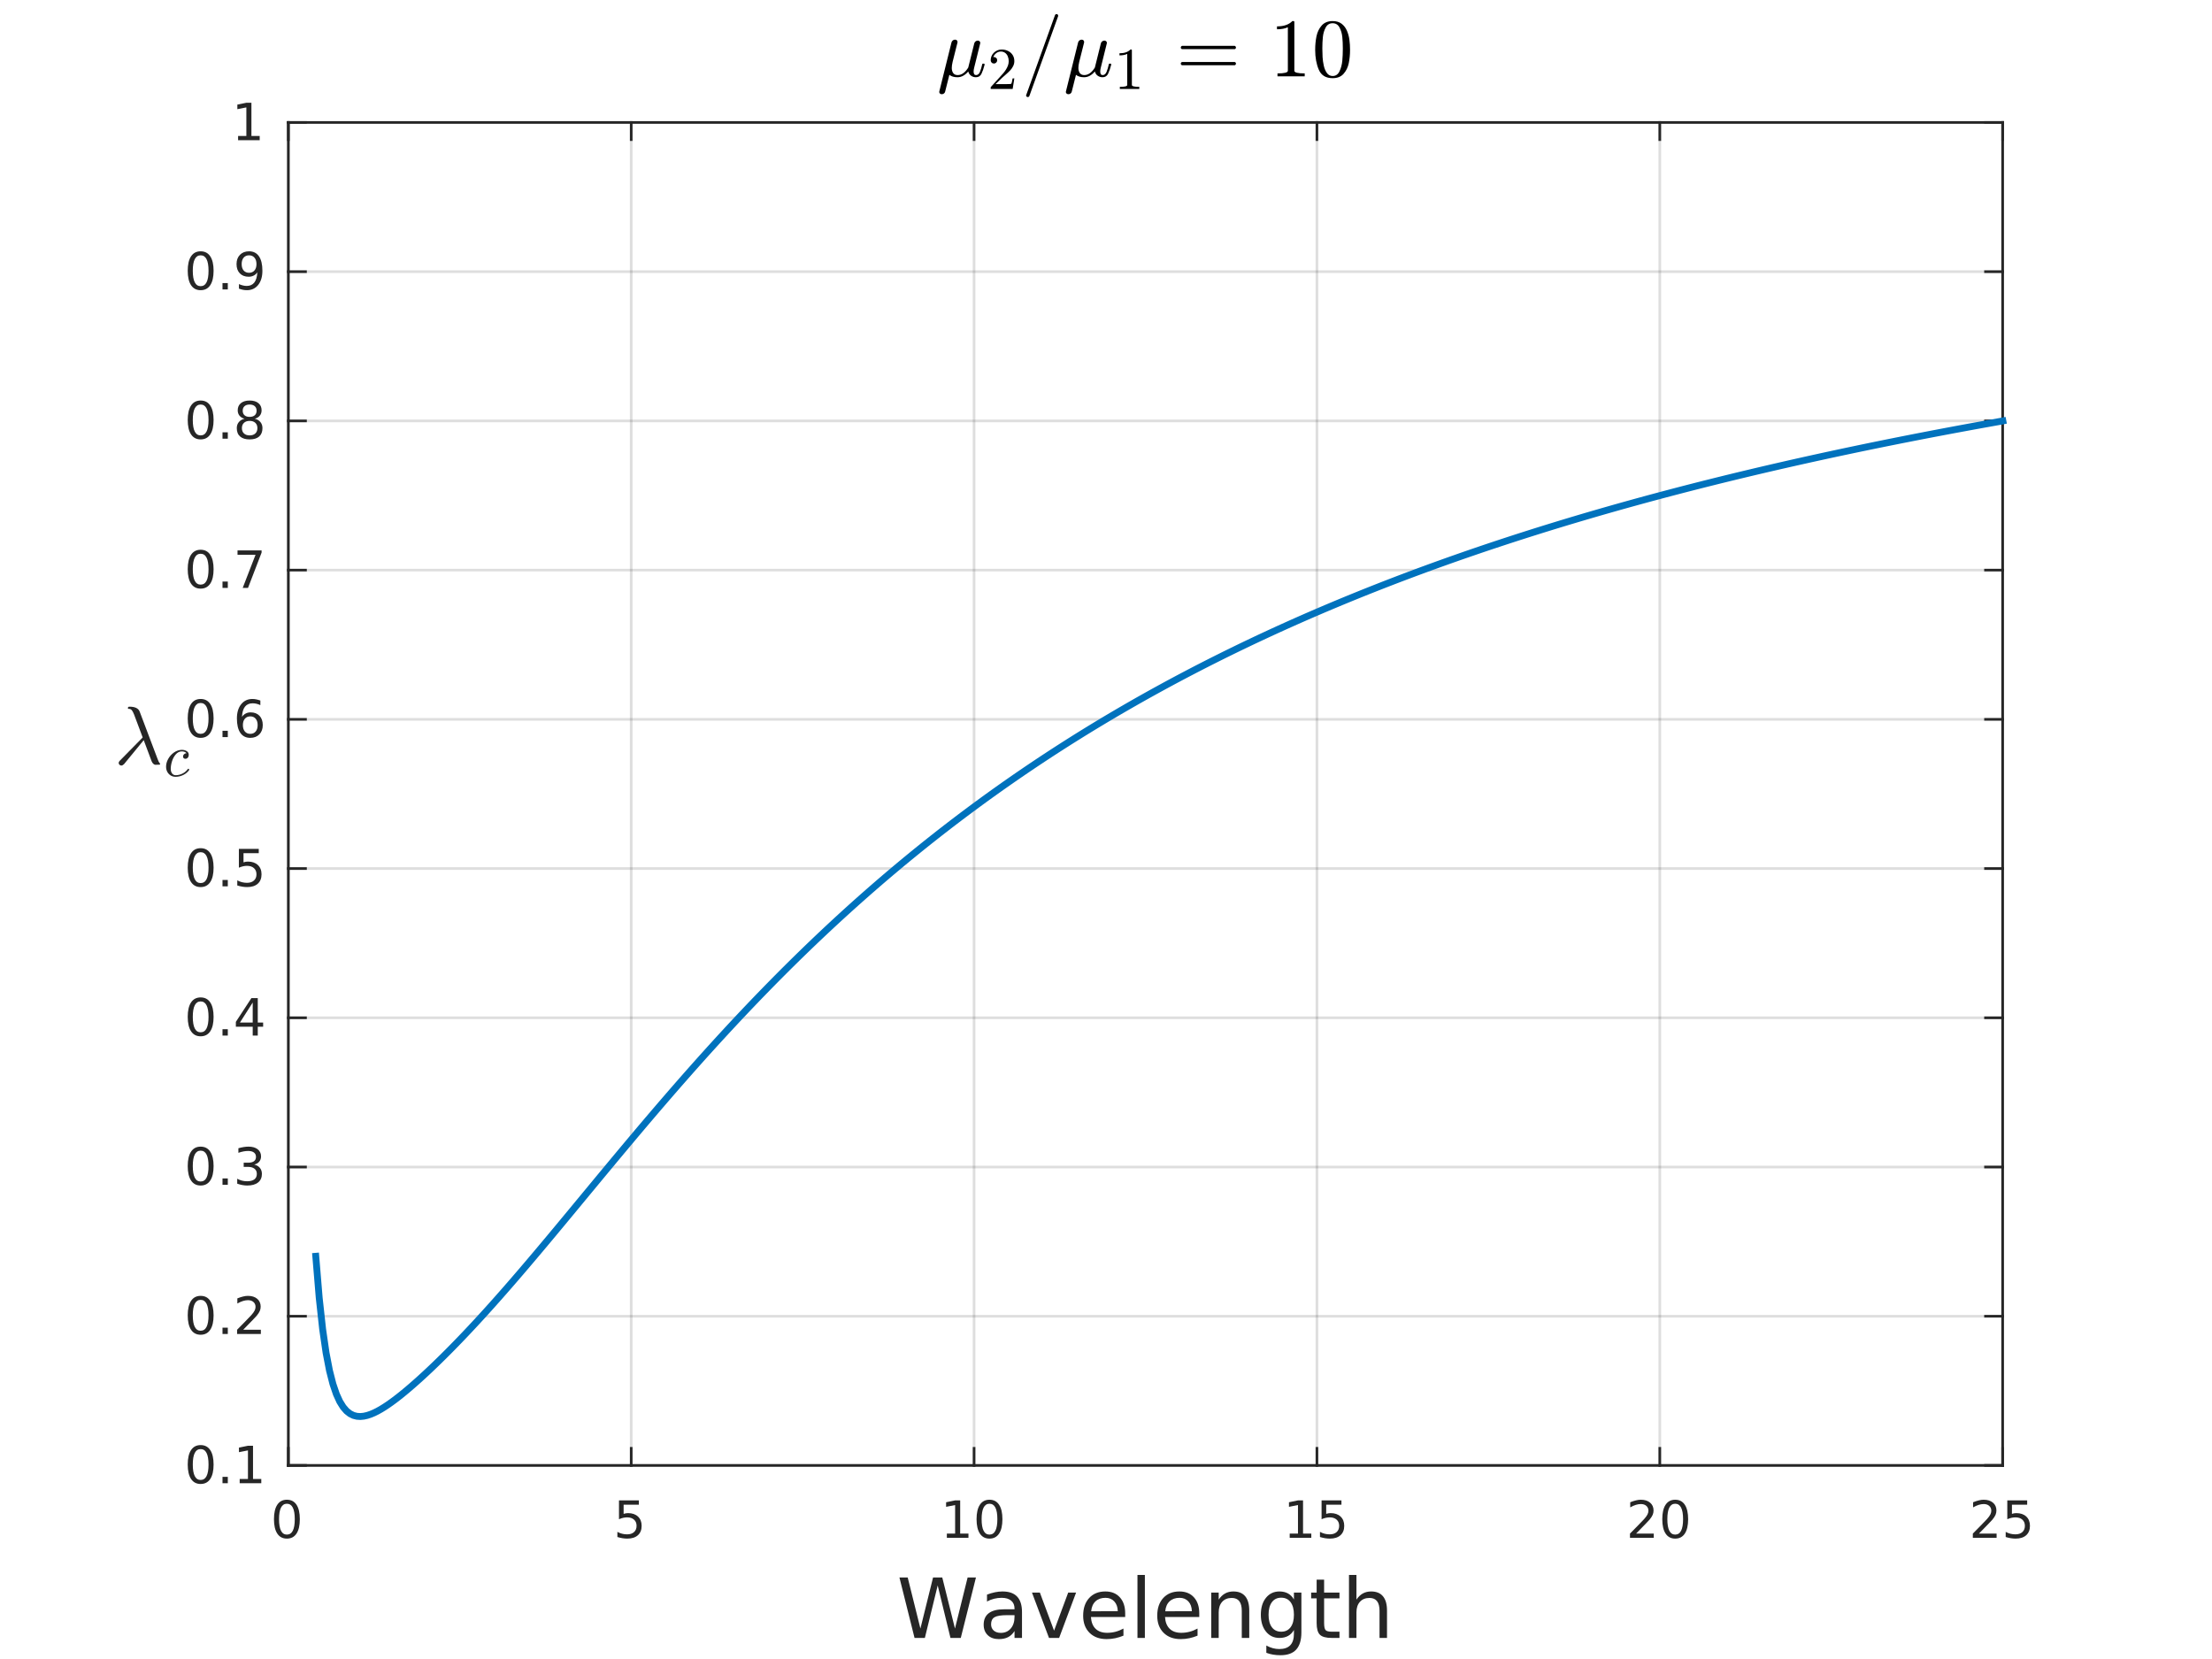 <?xml version="1.0"?>
<!DOCTYPE svg PUBLIC '-//W3C//DTD SVG 1.0//EN'
          'http://www.w3.org/TR/2001/REC-SVG-20010904/DTD/svg10.dtd'>
<svg xmlns:xlink="http://www.w3.org/1999/xlink" style="fill-opacity:1; color-rendering:auto; color-interpolation:auto; stroke:black; text-rendering:auto; stroke-linecap:square; stroke-miterlimit:10; stroke-opacity:1; shape-rendering:auto; fill:black; stroke-dasharray:none; font-weight:normal; stroke-width:1; font-family:'Dialog'; font-style:normal; stroke-linejoin:miter; font-size:12px; stroke-dashoffset:0; image-rendering:auto;" width="560" height="420" xmlns="http://www.w3.org/2000/svg"
><rect width="100%" height="100%" fill="#808080" stroke="none"/><!--Generated by the Batik Graphics2D SVG Generator--><defs id="genericDefs"
  /><g
  ><defs id="defs1"
    ><clipPath clipPathUnits="userSpaceOnUse" id="clipPath1"
      ><path d="M0 0 L560 0 L560 420 L0 420 L0 0 Z"
      /></clipPath
    ></defs
    ><g style="fill:white; stroke:white;"
    ><rect x="0" y="0" width="560" style="clip-path:url(#clipPath1); stroke:none;" height="420"
    /></g
    ><g style="fill:white; text-rendering:optimizeSpeed; color-rendering:optimizeSpeed; image-rendering:optimizeSpeed; shape-rendering:crispEdges; color-interpolation:sRGB; stroke:white;"
    ><rect x="0" width="560" height="420" y="0" style="stroke:none;"
      /><path style="stroke:none;" d="M73 371 L507 371 L507 31 L73 31 Z"
    /></g
    ><g style="stroke-linecap:butt; fill-opacity:0.149; fill:rgb(38,38,38); text-rendering:geometricPrecision; color-rendering:optimizeQuality; image-rendering:optimizeQuality; stroke-linejoin:round; color-interpolation:linearRGB; stroke:rgb(38,38,38); stroke-width:0.667; stroke-opacity:0.149;"
    ><line y2="31" style="fill:none;" x1="73" x2="73" y1="371"
      /><line y2="31" style="fill:none;" x1="159.8" x2="159.8" y1="371"
      /><line y2="31" style="fill:none;" x1="246.6" x2="246.6" y1="371"
      /><line y2="31" style="fill:none;" x1="333.4" x2="333.4" y1="371"
      /><line y2="31" style="fill:none;" x1="420.2" x2="420.2" y1="371"
      /><line y2="31" style="fill:none;" x1="507" x2="507" y1="371"
      /><line y2="371" style="fill:none;" x1="507" x2="73" y1="371"
      /><line y2="333.222" style="fill:none;" x1="507" x2="73" y1="333.222"
      /><line y2="295.444" style="fill:none;" x1="507" x2="73" y1="295.444"
      /><line y2="257.667" style="fill:none;" x1="507" x2="73" y1="257.667"
      /><line y2="219.889" style="fill:none;" x1="507" x2="73" y1="219.889"
      /><line y2="182.111" style="fill:none;" x1="507" x2="73" y1="182.111"
      /><line y2="144.333" style="fill:none;" x1="507" x2="73" y1="144.333"
      /><line y2="106.555" style="fill:none;" x1="507" x2="73" y1="106.555"
      /><line y2="68.778" style="fill:none;" x1="507" x2="73" y1="68.778"
      /><line y2="31" style="fill:none;" x1="507" x2="73" y1="31"
      /><line x1="73" x2="507" y1="371" style="stroke-linecap:square; fill-opacity:1; fill:none; stroke-opacity:1;" y2="371"
      /><line x1="73" x2="507" y1="31" style="stroke-linecap:square; fill-opacity:1; fill:none; stroke-opacity:1;" y2="31"
      /><line x1="73" x2="73" y1="371" style="stroke-linecap:square; fill-opacity:1; fill:none; stroke-opacity:1;" y2="366.66"
      /><line x1="159.8" x2="159.8" y1="371" style="stroke-linecap:square; fill-opacity:1; fill:none; stroke-opacity:1;" y2="366.66"
      /><line x1="246.6" x2="246.6" y1="371" style="stroke-linecap:square; fill-opacity:1; fill:none; stroke-opacity:1;" y2="366.66"
      /><line x1="333.4" x2="333.4" y1="371" style="stroke-linecap:square; fill-opacity:1; fill:none; stroke-opacity:1;" y2="366.66"
      /><line x1="420.2" x2="420.2" y1="371" style="stroke-linecap:square; fill-opacity:1; fill:none; stroke-opacity:1;" y2="366.66"
      /><line x1="507" x2="507" y1="371" style="stroke-linecap:square; fill-opacity:1; fill:none; stroke-opacity:1;" y2="366.66"
      /><line x1="73" x2="73" y1="31" style="stroke-linecap:square; fill-opacity:1; fill:none; stroke-opacity:1;" y2="35.34"
      /><line x1="159.8" x2="159.8" y1="31" style="stroke-linecap:square; fill-opacity:1; fill:none; stroke-opacity:1;" y2="35.34"
      /><line x1="246.6" x2="246.6" y1="31" style="stroke-linecap:square; fill-opacity:1; fill:none; stroke-opacity:1;" y2="35.34"
      /><line x1="333.4" x2="333.4" y1="31" style="stroke-linecap:square; fill-opacity:1; fill:none; stroke-opacity:1;" y2="35.34"
      /><line x1="420.2" x2="420.2" y1="31" style="stroke-linecap:square; fill-opacity:1; fill:none; stroke-opacity:1;" y2="35.34"
      /><line x1="507" x2="507" y1="31" style="stroke-linecap:square; fill-opacity:1; fill:none; stroke-opacity:1;" y2="35.34"
    /></g
    ><g transform="translate(73,376.333)" style="font-size:13px; fill:rgb(38,38,38); text-rendering:geometricPrecision; color-rendering:optimizeQuality; image-rendering:optimizeQuality; font-family:'SansSerif'; color-interpolation:linearRGB; stroke:rgb(38,38,38);"
    ><path style="stroke:none;" d="M-0.375 4.359 Q-1.359 4.359 -1.859 5.336 Q-2.359 6.312 -2.359 8.266 Q-2.359 10.219 -1.859 11.195 Q-1.359 12.172 -0.375 12.172 Q0.625 12.172 1.125 11.195 Q1.625 10.219 1.625 8.266 Q1.625 6.312 1.125 5.336 Q0.625 4.359 -0.375 4.359 ZM-0.375 3.344 Q1.219 3.344 2.062 4.609 Q2.906 5.875 2.906 8.266 Q2.906 10.656 2.062 11.922 Q1.219 13.188 -0.375 13.188 Q-1.953 13.188 -2.797 11.922 Q-3.641 10.656 -3.641 8.266 Q-3.641 5.875 -2.797 4.609 Q-1.953 3.344 -0.375 3.344 Z"
    /></g
    ><g transform="translate(159.8,376.333)" style="font-size:13px; fill:rgb(38,38,38); text-rendering:geometricPrecision; color-rendering:optimizeQuality; image-rendering:optimizeQuality; font-family:'SansSerif'; color-interpolation:linearRGB; stroke:rgb(38,38,38);"
    ><path style="stroke:none;" d="M-3.094 3.516 L1.938 3.516 L1.938 4.609 L-1.922 4.609 L-1.922 6.922 Q-1.641 6.828 -1.359 6.781 Q-1.078 6.734 -0.812 6.734 Q0.781 6.734 1.711 7.602 Q2.641 8.469 2.641 9.953 Q2.641 11.484 1.688 12.336 Q0.734 13.188 -1 13.188 Q-1.594 13.188 -2.219 13.086 Q-2.844 12.984 -3.5 12.781 L-3.5 11.484 Q-2.922 11.797 -2.312 11.953 Q-1.703 12.109 -1.031 12.109 Q0.078 12.109 0.719 11.531 Q1.359 10.953 1.359 9.953 Q1.359 8.969 0.719 8.391 Q0.078 7.812 -1.031 7.812 Q-1.547 7.812 -2.055 7.93 Q-2.562 8.047 -3.094 8.281 L-3.094 3.516 Z"
    /></g
    ><g transform="translate(246.6,376.333)" style="font-size:13px; fill:rgb(38,38,38); text-rendering:geometricPrecision; color-rendering:optimizeQuality; image-rendering:optimizeQuality; font-family:'SansSerif'; color-interpolation:linearRGB; stroke:rgb(38,38,38);"
    ><path style="stroke:none;" d="M-6.891 11.922 L-4.797 11.922 L-4.797 4.688 L-7.078 5.141 L-7.078 3.984 L-4.812 3.516 L-3.516 3.516 L-3.516 11.922 L-1.422 11.922 L-1.422 13 L-6.891 13 L-6.891 11.922 ZM3.896 4.359 Q2.912 4.359 2.412 5.336 Q1.912 6.312 1.912 8.266 Q1.912 10.219 2.412 11.195 Q2.912 12.172 3.896 12.172 Q4.896 12.172 5.396 11.195 Q5.896 10.219 5.896 8.266 Q5.896 6.312 5.396 5.336 Q4.896 4.359 3.896 4.359 ZM3.896 3.344 Q5.49 3.344 6.333 4.609 Q7.177 5.875 7.177 8.266 Q7.177 10.656 6.333 11.922 Q5.49 13.188 3.896 13.188 Q2.318 13.188 1.474 11.922 Q0.63 10.656 0.63 8.266 Q0.63 5.875 1.474 4.609 Q2.318 3.344 3.896 3.344 Z"
    /></g
    ><g transform="translate(333.4,376.333)" style="font-size:13px; fill:rgb(38,38,38); text-rendering:geometricPrecision; color-rendering:optimizeQuality; image-rendering:optimizeQuality; font-family:'SansSerif'; color-interpolation:linearRGB; stroke:rgb(38,38,38);"
    ><path style="stroke:none;" d="M-6.891 11.922 L-4.797 11.922 L-4.797 4.688 L-7.078 5.141 L-7.078 3.984 L-4.812 3.516 L-3.516 3.516 L-3.516 11.922 L-1.422 11.922 L-1.422 13 L-6.891 13 L-6.891 11.922 ZM1.177 3.516 L6.208 3.516 L6.208 4.609 L2.349 4.609 L2.349 6.922 Q2.63 6.828 2.912 6.781 Q3.193 6.734 3.458 6.734 Q5.052 6.734 5.982 7.602 Q6.912 8.469 6.912 9.953 Q6.912 11.484 5.958 12.336 Q5.005 13.188 3.271 13.188 Q2.677 13.188 2.052 13.086 Q1.427 12.984 0.771 12.781 L0.771 11.484 Q1.349 11.797 1.958 11.953 Q2.568 12.109 3.24 12.109 Q4.349 12.109 4.99 11.531 Q5.63 10.953 5.63 9.953 Q5.63 8.969 4.99 8.391 Q4.349 7.812 3.24 7.812 Q2.724 7.812 2.216 7.93 Q1.708 8.047 1.177 8.281 L1.177 3.516 Z"
    /></g
    ><g transform="translate(420.2,376.333)" style="font-size:13px; fill:rgb(38,38,38); text-rendering:geometricPrecision; color-rendering:optimizeQuality; image-rendering:optimizeQuality; font-family:'SansSerif'; color-interpolation:linearRGB; stroke:rgb(38,38,38);"
    ><path style="stroke:none;" d="M-6 11.922 L-1.531 11.922 L-1.531 13 L-7.547 13 L-7.547 11.922 Q-6.812 11.172 -5.555 9.898 Q-4.297 8.625 -3.969 8.25 Q-3.359 7.562 -3.117 7.078 Q-2.875 6.594 -2.875 6.141 Q-2.875 5.375 -3.398 4.906 Q-3.922 4.438 -4.781 4.438 Q-5.391 4.438 -6.055 4.641 Q-6.719 4.844 -7.484 5.281 L-7.484 3.984 Q-6.703 3.672 -6.031 3.508 Q-5.359 3.344 -4.812 3.344 Q-3.328 3.344 -2.453 4.086 Q-1.578 4.828 -1.578 6.062 Q-1.578 6.641 -1.797 7.164 Q-2.016 7.688 -2.594 8.391 Q-2.75 8.578 -3.602 9.461 Q-4.453 10.344 -6 11.922 ZM3.896 4.359 Q2.912 4.359 2.412 5.336 Q1.912 6.312 1.912 8.266 Q1.912 10.219 2.412 11.195 Q2.912 12.172 3.896 12.172 Q4.896 12.172 5.396 11.195 Q5.896 10.219 5.896 8.266 Q5.896 6.312 5.396 5.336 Q4.896 4.359 3.896 4.359 ZM3.896 3.344 Q5.49 3.344 6.333 4.609 Q7.177 5.875 7.177 8.266 Q7.177 10.656 6.333 11.922 Q5.49 13.188 3.896 13.188 Q2.318 13.188 1.474 11.922 Q0.63 10.656 0.63 8.266 Q0.63 5.875 1.474 4.609 Q2.318 3.344 3.896 3.344 Z"
    /></g
    ><g transform="translate(507,376.333)" style="font-size:13px; fill:rgb(38,38,38); text-rendering:geometricPrecision; color-rendering:optimizeQuality; image-rendering:optimizeQuality; font-family:'SansSerif'; color-interpolation:linearRGB; stroke:rgb(38,38,38);"
    ><path style="stroke:none;" d="M-6 11.922 L-1.531 11.922 L-1.531 13 L-7.547 13 L-7.547 11.922 Q-6.812 11.172 -5.555 9.898 Q-4.297 8.625 -3.969 8.25 Q-3.359 7.562 -3.117 7.078 Q-2.875 6.594 -2.875 6.141 Q-2.875 5.375 -3.398 4.906 Q-3.922 4.438 -4.781 4.438 Q-5.391 4.438 -6.055 4.641 Q-6.719 4.844 -7.484 5.281 L-7.484 3.984 Q-6.703 3.672 -6.031 3.508 Q-5.359 3.344 -4.812 3.344 Q-3.328 3.344 -2.453 4.086 Q-1.578 4.828 -1.578 6.062 Q-1.578 6.641 -1.797 7.164 Q-2.016 7.688 -2.594 8.391 Q-2.75 8.578 -3.602 9.461 Q-4.453 10.344 -6 11.922 ZM1.177 3.516 L6.208 3.516 L6.208 4.609 L2.349 4.609 L2.349 6.922 Q2.63 6.828 2.912 6.781 Q3.193 6.734 3.458 6.734 Q5.052 6.734 5.982 7.602 Q6.912 8.469 6.912 9.953 Q6.912 11.484 5.958 12.336 Q5.005 13.188 3.271 13.188 Q2.677 13.188 2.052 13.086 Q1.427 12.984 0.771 12.781 L0.771 11.484 Q1.349 11.797 1.958 11.953 Q2.568 12.109 3.24 12.109 Q4.349 12.109 4.99 11.531 Q5.63 10.953 5.63 9.953 Q5.63 8.969 4.99 8.391 Q4.349 7.812 3.24 7.812 Q2.724 7.812 2.216 7.93 Q1.708 8.047 1.177 8.281 L1.177 3.516 Z"
    /></g
    ><g transform="translate(290,394.667)" style="font-size:21px; fill:rgb(38,38,38); text-rendering:geometricPrecision; color-rendering:optimizeQuality; image-rendering:optimizeQuality; font-family:'SansSerif'; color-interpolation:linearRGB; stroke:rgb(38,38,38);"
    ><path style="stroke:none;" d="M-62.297 4.688 L-60.203 4.688 L-56.984 17.625 L-53.781 4.688 L-51.453 4.688 L-48.234 17.625 L-45.031 4.688 L-42.922 4.688 L-46.766 20 L-49.375 20 L-52.609 6.703 L-55.859 20 L-58.469 20 L-62.297 4.688 ZM-35.033 14.234 Q-37.33 14.234 -38.212 14.75 Q-39.095 15.266 -39.095 16.531 Q-39.095 17.531 -38.431 18.125 Q-37.767 18.719 -36.627 18.719 Q-35.064 18.719 -34.111 17.609 Q-33.158 16.5 -33.158 14.641 L-33.158 14.234 L-35.033 14.234 ZM-31.267 13.453 L-31.267 20 L-33.158 20 L-33.158 18.25 Q-33.814 19.297 -34.775 19.797 Q-35.736 20.297 -37.127 20.297 Q-38.892 20.297 -39.931 19.305 Q-40.97 18.312 -40.97 16.656 Q-40.97 14.719 -39.673 13.734 Q-38.377 12.75 -35.814 12.75 L-33.158 12.75 L-33.158 12.562 Q-33.158 11.266 -34.017 10.555 Q-34.877 9.844 -36.423 9.844 Q-37.408 9.844 -38.337 10.078 Q-39.267 10.312 -40.127 10.781 L-40.127 9.031 Q-39.095 8.641 -38.119 8.438 Q-37.142 8.234 -36.22 8.234 Q-33.736 8.234 -32.502 9.531 Q-31.267 10.828 -31.267 13.453 ZM-28.742 8.516 L-26.742 8.516 L-23.148 18.156 L-19.57 8.516 L-17.57 8.516 L-21.867 20 L-24.43 20 L-28.742 8.516 ZM-5.143 13.781 L-5.143 14.703 L-13.815 14.703 Q-13.69 16.656 -12.635 17.68 Q-11.58 18.703 -9.705 18.703 Q-8.627 18.703 -7.604 18.438 Q-6.58 18.172 -5.58 17.625 L-5.58 19.422 Q-6.596 19.844 -7.658 20.07 Q-8.721 20.297 -9.83 20.297 Q-12.565 20.297 -14.174 18.695 Q-15.783 17.094 -15.783 14.375 Q-15.783 11.547 -14.26 9.891 Q-12.736 8.234 -10.158 8.234 Q-7.83 8.234 -6.486 9.727 Q-5.143 11.219 -5.143 13.781 ZM-7.018 13.234 Q-7.049 11.688 -7.893 10.766 Q-8.736 9.844 -10.127 9.844 Q-11.705 9.844 -12.658 10.734 Q-13.611 11.625 -13.752 13.25 L-7.018 13.234 ZM-2.035 4.047 L-0.16 4.047 L-0.16 20 L-2.035 20 L-2.035 4.047 ZM13.612 13.781 L13.612 14.703 L4.94 14.703 Q5.065 16.656 6.12 17.68 Q7.174 18.703 9.049 18.703 Q10.127 18.703 11.151 18.438 Q12.174 18.172 13.174 17.625 L13.174 19.422 Q12.159 19.844 11.096 20.07 Q10.034 20.297 8.924 20.297 Q6.19 20.297 4.581 18.695 Q2.971 17.094 2.971 14.375 Q2.971 11.547 4.495 9.891 Q6.018 8.234 8.596 8.234 Q10.924 8.234 12.268 9.727 Q13.612 11.219 13.612 13.781 ZM11.737 13.234 Q11.706 11.688 10.862 10.766 Q10.018 9.844 8.627 9.844 Q7.049 9.844 6.096 10.734 Q5.143 11.625 5.002 13.25 L11.737 13.234 ZM26.266 13.062 L26.266 20 L24.375 20 L24.375 13.125 Q24.375 11.5 23.743 10.688 Q23.11 9.875 21.829 9.875 Q20.297 9.875 19.415 10.852 Q18.532 11.828 18.532 13.516 L18.532 20 L16.641 20 L16.641 8.516 L18.532 8.516 L18.532 10.297 Q19.219 9.266 20.133 8.75 Q21.047 8.234 22.25 8.234 Q24.235 8.234 25.25 9.461 Q26.266 10.688 26.266 13.062 ZM37.576 14.125 Q37.576 12.078 36.732 10.945 Q35.888 9.812 34.357 9.812 Q32.841 9.812 31.998 10.945 Q31.154 12.078 31.154 14.125 Q31.154 16.172 31.998 17.297 Q32.841 18.422 34.357 18.422 Q35.888 18.422 36.732 17.297 Q37.576 16.172 37.576 14.125 ZM39.466 18.578 Q39.466 21.5 38.162 22.938 Q36.857 24.375 34.169 24.375 Q33.185 24.375 32.302 24.227 Q31.419 24.078 30.591 23.766 L30.591 21.922 Q31.419 22.375 32.232 22.594 Q33.044 22.812 33.873 22.812 Q35.732 22.812 36.654 21.844 Q37.576 20.875 37.576 18.906 L37.576 17.984 Q36.998 19 36.084 19.5 Q35.169 20 33.904 20 Q31.794 20 30.498 18.391 Q29.201 16.781 29.201 14.125 Q29.201 11.453 30.498 9.844 Q31.794 8.234 33.904 8.234 Q35.169 8.234 36.084 8.742 Q36.998 9.25 37.576 10.266 L37.576 8.516 L39.466 8.516 L39.466 18.578 ZM45.218 5.25 L45.218 8.516 L49.109 8.516 L49.109 9.984 L45.218 9.984 L45.218 16.219 Q45.218 17.625 45.601 18.023 Q45.984 18.422 47.171 18.422 L49.109 18.422 L49.109 20 L47.171 20 Q44.984 20 44.156 19.188 Q43.328 18.375 43.328 16.219 L43.328 9.984 L41.937 9.984 L41.937 8.516 L43.328 8.516 L43.328 5.25 L45.218 5.25 ZM61.14 13.062 L61.14 20 L59.249 20 L59.249 13.125 Q59.249 11.5 58.616 10.688 Q57.983 9.875 56.702 9.875 Q55.171 9.875 54.288 10.852 Q53.405 11.828 53.405 13.516 L53.405 20 L51.515 20 L51.515 4.047 L53.405 4.047 L53.405 10.297 Q54.093 9.266 55.007 8.75 Q55.921 8.234 57.124 8.234 Q59.108 8.234 60.124 9.461 Q61.14 10.688 61.14 13.062 Z"
    /></g
    ><g style="fill:rgb(38,38,38); text-rendering:geometricPrecision; color-rendering:optimizeQuality; image-rendering:optimizeQuality; stroke-linejoin:round; color-interpolation:linearRGB; stroke:rgb(38,38,38); stroke-width:0.667;"
    ><line y2="31" style="fill:none;" x1="73" x2="73" y1="371"
      /><line y2="31" style="fill:none;" x1="507" x2="507" y1="371"
      /><line y2="371" style="fill:none;" x1="73" x2="77.34" y1="371"
      /><line y2="333.222" style="fill:none;" x1="73" x2="77.34" y1="333.222"
      /><line y2="295.444" style="fill:none;" x1="73" x2="77.34" y1="295.444"
      /><line y2="257.667" style="fill:none;" x1="73" x2="77.34" y1="257.667"
      /><line y2="219.889" style="fill:none;" x1="73" x2="77.34" y1="219.889"
      /><line y2="182.111" style="fill:none;" x1="73" x2="77.34" y1="182.111"
      /><line y2="144.333" style="fill:none;" x1="73" x2="77.34" y1="144.333"
      /><line y2="106.555" style="fill:none;" x1="73" x2="77.34" y1="106.555"
      /><line y2="68.778" style="fill:none;" x1="73" x2="77.34" y1="68.778"
      /><line y2="31" style="fill:none;" x1="73" x2="77.34" y1="31"
      /><line y2="371" style="fill:none;" x1="507" x2="502.66" y1="371"
      /><line y2="333.222" style="fill:none;" x1="507" x2="502.66" y1="333.222"
      /><line y2="295.444" style="fill:none;" x1="507" x2="502.66" y1="295.444"
      /><line y2="257.667" style="fill:none;" x1="507" x2="502.66" y1="257.667"
      /><line y2="219.889" style="fill:none;" x1="507" x2="502.66" y1="219.889"
      /><line y2="182.111" style="fill:none;" x1="507" x2="502.66" y1="182.111"
      /><line y2="144.333" style="fill:none;" x1="507" x2="502.66" y1="144.333"
      /><line y2="106.555" style="fill:none;" x1="507" x2="502.66" y1="106.555"
      /><line y2="68.778" style="fill:none;" x1="507" x2="502.66" y1="68.778"
      /><line y2="31" style="fill:none;" x1="507" x2="502.66" y1="31"
    /></g
    ><g transform="translate(67.667,371)" style="font-size:13px; fill:rgb(38,38,38); text-rendering:geometricPrecision; color-rendering:optimizeQuality; image-rendering:optimizeQuality; font-family:'SansSerif'; color-interpolation:linearRGB; stroke:rgb(38,38,38);"
    ><path style="stroke:none;" d="M-16.875 -4.141 Q-17.859 -4.141 -18.359 -3.164 Q-18.859 -2.188 -18.859 -0.234 Q-18.859 1.719 -18.359 2.695 Q-17.859 3.672 -16.875 3.672 Q-15.875 3.672 -15.375 2.695 Q-14.875 1.719 -14.875 -0.234 Q-14.875 -2.188 -15.375 -3.164 Q-15.875 -4.141 -16.875 -4.141 ZM-16.875 -5.156 Q-15.281 -5.156 -14.438 -3.891 Q-13.594 -2.625 -13.594 -0.234 Q-13.594 2.156 -14.438 3.422 Q-15.281 4.688 -16.875 4.688 Q-18.453 4.688 -19.297 3.422 Q-20.141 2.156 -20.141 -0.234 Q-20.141 -2.625 -19.297 -3.891 Q-18.453 -5.156 -16.875 -5.156 ZM-11.338 2.891 L-9.995 2.891 L-9.995 4.5 L-11.338 4.5 L-11.338 2.891 ZM-6.987 3.422 L-4.894 3.422 L-4.894 -3.812 L-7.175 -3.359 L-7.175 -4.516 L-4.909 -4.984 L-3.612 -4.984 L-3.612 3.422 L-1.519 3.422 L-1.519 4.5 L-6.987 4.5 L-6.987 3.422 Z"
    /></g
    ><g transform="translate(67.667,333.222)" style="font-size:13px; fill:rgb(38,38,38); text-rendering:geometricPrecision; color-rendering:optimizeQuality; image-rendering:optimizeQuality; font-family:'SansSerif'; color-interpolation:linearRGB; stroke:rgb(38,38,38);"
    ><path style="stroke:none;" d="M-16.875 -4.141 Q-17.859 -4.141 -18.359 -3.164 Q-18.859 -2.188 -18.859 -0.234 Q-18.859 1.719 -18.359 2.695 Q-17.859 3.672 -16.875 3.672 Q-15.875 3.672 -15.375 2.695 Q-14.875 1.719 -14.875 -0.234 Q-14.875 -2.188 -15.375 -3.164 Q-15.875 -4.141 -16.875 -4.141 ZM-16.875 -5.156 Q-15.281 -5.156 -14.438 -3.891 Q-13.594 -2.625 -13.594 -0.234 Q-13.594 2.156 -14.438 3.422 Q-15.281 4.688 -16.875 4.688 Q-18.453 4.688 -19.297 3.422 Q-20.141 2.156 -20.141 -0.234 Q-20.141 -2.625 -19.297 -3.891 Q-18.453 -5.156 -16.875 -5.156 ZM-11.338 2.891 L-9.995 2.891 L-9.995 4.5 L-11.338 4.5 L-11.338 2.891 ZM-6.097 3.422 L-1.628 3.422 L-1.628 4.5 L-7.644 4.5 L-7.644 3.422 Q-6.909 2.672 -5.651 1.398 Q-4.394 0.125 -4.065 -0.25 Q-3.456 -0.938 -3.214 -1.422 Q-2.972 -1.906 -2.972 -2.359 Q-2.972 -3.125 -3.495 -3.594 Q-4.019 -4.062 -4.878 -4.062 Q-5.487 -4.062 -6.151 -3.859 Q-6.815 -3.656 -7.581 -3.219 L-7.581 -4.516 Q-6.8 -4.828 -6.128 -4.992 Q-5.456 -5.156 -4.909 -5.156 Q-3.425 -5.156 -2.55 -4.414 Q-1.675 -3.672 -1.675 -2.438 Q-1.675 -1.859 -1.894 -1.336 Q-2.112 -0.812 -2.69 -0.109 Q-2.847 0.078 -3.698 0.961 Q-4.55 1.844 -6.097 3.422 Z"
    /></g
    ><g transform="translate(67.667,295.444)" style="font-size:13px; fill:rgb(38,38,38); text-rendering:geometricPrecision; color-rendering:optimizeQuality; image-rendering:optimizeQuality; font-family:'SansSerif'; color-interpolation:linearRGB; stroke:rgb(38,38,38);"
    ><path style="stroke:none;" d="M-16.875 -4.141 Q-17.859 -4.141 -18.359 -3.164 Q-18.859 -2.188 -18.859 -0.234 Q-18.859 1.719 -18.359 2.695 Q-17.859 3.672 -16.875 3.672 Q-15.875 3.672 -15.375 2.695 Q-14.875 1.719 -14.875 -0.234 Q-14.875 -2.188 -15.375 -3.164 Q-15.875 -4.141 -16.875 -4.141 ZM-16.875 -5.156 Q-15.281 -5.156 -14.438 -3.891 Q-13.594 -2.625 -13.594 -0.234 Q-13.594 2.156 -14.438 3.422 Q-15.281 4.688 -16.875 4.688 Q-18.453 4.688 -19.297 3.422 Q-20.141 2.156 -20.141 -0.234 Q-20.141 -2.625 -19.297 -3.891 Q-18.453 -5.156 -16.875 -5.156 ZM-11.338 2.891 L-9.995 2.891 L-9.995 4.5 L-11.338 4.5 L-11.338 2.891 ZM-3.315 -0.609 Q-2.394 -0.406 -1.878 0.211 Q-1.362 0.828 -1.362 1.75 Q-1.362 3.141 -2.331 3.914 Q-3.3 4.688 -5.081 4.688 Q-5.675 4.688 -6.308 4.57 Q-6.94 4.453 -7.612 4.219 L-7.612 2.969 Q-7.065 3.281 -6.433 3.445 Q-5.8 3.609 -5.112 3.609 Q-3.909 3.609 -3.276 3.133 Q-2.644 2.656 -2.644 1.75 Q-2.644 0.906 -3.229 0.438 Q-3.815 -0.031 -4.862 -0.031 L-5.972 -0.031 L-5.972 -1.094 L-4.815 -1.094 Q-3.862 -1.094 -3.362 -1.469 Q-2.862 -1.844 -2.862 -2.562 Q-2.862 -3.281 -3.378 -3.672 Q-3.894 -4.062 -4.862 -4.062 Q-5.394 -4.062 -5.995 -3.953 Q-6.597 -3.844 -7.315 -3.594 L-7.315 -4.75 Q-6.597 -4.953 -5.956 -5.055 Q-5.315 -5.156 -4.753 -5.156 Q-3.284 -5.156 -2.433 -4.492 Q-1.581 -3.828 -1.581 -2.688 Q-1.581 -1.906 -2.034 -1.359 Q-2.487 -0.812 -3.315 -0.609 Z"
    /></g
    ><g transform="translate(67.667,257.667)" style="font-size:13px; fill:rgb(38,38,38); text-rendering:geometricPrecision; color-rendering:optimizeQuality; image-rendering:optimizeQuality; font-family:'SansSerif'; color-interpolation:linearRGB; stroke:rgb(38,38,38);"
    ><path style="stroke:none;" d="M-16.875 -4.141 Q-17.859 -4.141 -18.359 -3.164 Q-18.859 -2.188 -18.859 -0.234 Q-18.859 1.719 -18.359 2.695 Q-17.859 3.672 -16.875 3.672 Q-15.875 3.672 -15.375 2.695 Q-14.875 1.719 -14.875 -0.234 Q-14.875 -2.188 -15.375 -3.164 Q-15.875 -4.141 -16.875 -4.141 ZM-16.875 -5.156 Q-15.281 -5.156 -14.438 -3.891 Q-13.594 -2.625 -13.594 -0.234 Q-13.594 2.156 -14.438 3.422 Q-15.281 4.688 -16.875 4.688 Q-18.453 4.688 -19.297 3.422 Q-20.141 2.156 -20.141 -0.234 Q-20.141 -2.625 -19.297 -3.891 Q-18.453 -5.156 -16.875 -5.156 ZM-11.338 2.891 L-9.995 2.891 L-9.995 4.5 L-11.338 4.5 L-11.338 2.891 ZM-3.69 -3.859 L-6.925 1.203 L-3.69 1.203 L-3.69 -3.859 ZM-4.019 -4.984 L-2.409 -4.984 L-2.409 1.203 L-1.05 1.203 L-1.05 2.266 L-2.409 2.266 L-2.409 4.5 L-3.69 4.5 L-3.69 2.266 L-7.956 2.266 L-7.956 1.031 L-4.019 -4.984 Z"
    /></g
    ><g transform="translate(67.667,219.889)" style="font-size:13px; fill:rgb(38,38,38); text-rendering:geometricPrecision; color-rendering:optimizeQuality; image-rendering:optimizeQuality; font-family:'SansSerif'; color-interpolation:linearRGB; stroke:rgb(38,38,38);"
    ><path style="stroke:none;" d="M-16.875 -4.141 Q-17.859 -4.141 -18.359 -3.164 Q-18.859 -2.188 -18.859 -0.234 Q-18.859 1.719 -18.359 2.695 Q-17.859 3.672 -16.875 3.672 Q-15.875 3.672 -15.375 2.695 Q-14.875 1.719 -14.875 -0.234 Q-14.875 -2.188 -15.375 -3.164 Q-15.875 -4.141 -16.875 -4.141 ZM-16.875 -5.156 Q-15.281 -5.156 -14.438 -3.891 Q-13.594 -2.625 -13.594 -0.234 Q-13.594 2.156 -14.438 3.422 Q-15.281 4.688 -16.875 4.688 Q-18.453 4.688 -19.297 3.422 Q-20.141 2.156 -20.141 -0.234 Q-20.141 -2.625 -19.297 -3.891 Q-18.453 -5.156 -16.875 -5.156 ZM-11.338 2.891 L-9.995 2.891 L-9.995 4.5 L-11.338 4.5 L-11.338 2.891 ZM-7.19 -4.984 L-2.159 -4.984 L-2.159 -3.891 L-6.019 -3.891 L-6.019 -1.578 Q-5.737 -1.672 -5.456 -1.719 Q-5.175 -1.766 -4.909 -1.766 Q-3.315 -1.766 -2.386 -0.898 Q-1.456 -0.031 -1.456 1.453 Q-1.456 2.984 -2.409 3.836 Q-3.362 4.688 -5.097 4.688 Q-5.69 4.688 -6.315 4.586 Q-6.94 4.484 -7.597 4.281 L-7.597 2.984 Q-7.019 3.297 -6.409 3.453 Q-5.8 3.609 -5.128 3.609 Q-4.019 3.609 -3.378 3.031 Q-2.737 2.453 -2.737 1.453 Q-2.737 0.469 -3.378 -0.109 Q-4.019 -0.688 -5.128 -0.688 Q-5.644 -0.688 -6.151 -0.57 Q-6.659 -0.453 -7.19 -0.219 L-7.19 -4.984 Z"
    /></g
    ><g transform="translate(67.667,182.111)" style="font-size:13px; fill:rgb(38,38,38); text-rendering:geometricPrecision; color-rendering:optimizeQuality; image-rendering:optimizeQuality; font-family:'SansSerif'; color-interpolation:linearRGB; stroke:rgb(38,38,38);"
    ><path style="stroke:none;" d="M-16.875 -4.141 Q-17.859 -4.141 -18.359 -3.164 Q-18.859 -2.188 -18.859 -0.234 Q-18.859 1.719 -18.359 2.695 Q-17.859 3.672 -16.875 3.672 Q-15.875 3.672 -15.375 2.695 Q-14.875 1.719 -14.875 -0.234 Q-14.875 -2.188 -15.375 -3.164 Q-15.875 -4.141 -16.875 -4.141 ZM-16.875 -5.156 Q-15.281 -5.156 -14.438 -3.891 Q-13.594 -2.625 -13.594 -0.234 Q-13.594 2.156 -14.438 3.422 Q-15.281 4.688 -16.875 4.688 Q-18.453 4.688 -19.297 3.422 Q-20.141 2.156 -20.141 -0.234 Q-20.141 -2.625 -19.297 -3.891 Q-18.453 -5.156 -16.875 -5.156 ZM-11.338 2.891 L-9.995 2.891 L-9.995 4.5 L-11.338 4.5 L-11.338 2.891 ZM-4.3 -0.75 Q-5.175 -0.75 -5.675 -0.156 Q-6.175 0.438 -6.175 1.453 Q-6.175 2.484 -5.675 3.078 Q-5.175 3.672 -4.3 3.672 Q-3.44 3.672 -2.94 3.078 Q-2.44 2.484 -2.44 1.453 Q-2.44 0.438 -2.94 -0.156 Q-3.44 -0.75 -4.3 -0.75 ZM-1.753 -4.766 L-1.753 -3.594 Q-2.237 -3.828 -2.729 -3.945 Q-3.222 -4.062 -3.706 -4.062 Q-4.972 -4.062 -5.644 -3.211 Q-6.315 -2.359 -6.409 -0.625 Q-6.034 -1.172 -5.472 -1.469 Q-4.909 -1.766 -4.222 -1.766 Q-2.8 -1.766 -1.972 -0.898 Q-1.144 -0.031 -1.144 1.453 Q-1.144 2.922 -2.011 3.805 Q-2.878 4.688 -4.3 4.688 Q-5.956 4.688 -6.823 3.422 Q-7.69 2.156 -7.69 -0.234 Q-7.69 -2.469 -6.62 -3.812 Q-5.55 -5.156 -3.753 -5.156 Q-3.284 -5.156 -2.792 -5.055 Q-2.3 -4.953 -1.753 -4.766 Z"
    /></g
    ><g transform="translate(67.667,144.333)" style="font-size:13px; fill:rgb(38,38,38); text-rendering:geometricPrecision; color-rendering:optimizeQuality; image-rendering:optimizeQuality; font-family:'SansSerif'; color-interpolation:linearRGB; stroke:rgb(38,38,38);"
    ><path style="stroke:none;" d="M-16.875 -4.141 Q-17.859 -4.141 -18.359 -3.164 Q-18.859 -2.188 -18.859 -0.234 Q-18.859 1.719 -18.359 2.695 Q-17.859 3.672 -16.875 3.672 Q-15.875 3.672 -15.375 2.695 Q-14.875 1.719 -14.875 -0.234 Q-14.875 -2.188 -15.375 -3.164 Q-15.875 -4.141 -16.875 -4.141 ZM-16.875 -5.156 Q-15.281 -5.156 -14.438 -3.891 Q-13.594 -2.625 -13.594 -0.234 Q-13.594 2.156 -14.438 3.422 Q-15.281 4.688 -16.875 4.688 Q-18.453 4.688 -19.297 3.422 Q-20.141 2.156 -20.141 -0.234 Q-20.141 -2.625 -19.297 -3.891 Q-18.453 -5.156 -16.875 -5.156 ZM-11.338 2.891 L-9.995 2.891 L-9.995 4.5 L-11.338 4.5 L-11.338 2.891 ZM-7.534 -4.984 L-1.44 -4.984 L-1.44 -4.438 L-4.878 4.5 L-6.222 4.5 L-2.972 -3.891 L-7.534 -3.891 L-7.534 -4.984 Z"
    /></g
    ><g transform="translate(67.667,106.555)" style="font-size:13px; fill:rgb(38,38,38); text-rendering:geometricPrecision; color-rendering:optimizeQuality; image-rendering:optimizeQuality; font-family:'SansSerif'; color-interpolation:linearRGB; stroke:rgb(38,38,38);"
    ><path style="stroke:none;" d="M-16.875 -4.141 Q-17.859 -4.141 -18.359 -3.164 Q-18.859 -2.188 -18.859 -0.234 Q-18.859 1.719 -18.359 2.695 Q-17.859 3.672 -16.875 3.672 Q-15.875 3.672 -15.375 2.695 Q-14.875 1.719 -14.875 -0.234 Q-14.875 -2.188 -15.375 -3.164 Q-15.875 -4.141 -16.875 -4.141 ZM-16.875 -5.156 Q-15.281 -5.156 -14.438 -3.891 Q-13.594 -2.625 -13.594 -0.234 Q-13.594 2.156 -14.438 3.422 Q-15.281 4.688 -16.875 4.688 Q-18.453 4.688 -19.297 3.422 Q-20.141 2.156 -20.141 -0.234 Q-20.141 -2.625 -19.297 -3.891 Q-18.453 -5.156 -16.875 -5.156 ZM-11.338 2.891 L-9.995 2.891 L-9.995 4.5 L-11.338 4.5 L-11.338 2.891 ZM-4.472 0 Q-5.378 0 -5.901 0.492 Q-6.425 0.984 -6.425 1.828 Q-6.425 2.688 -5.901 3.18 Q-5.378 3.672 -4.472 3.672 Q-3.55 3.672 -3.026 3.18 Q-2.503 2.688 -2.503 1.828 Q-2.503 0.984 -3.026 0.492 Q-3.55 0 -4.472 0 ZM-5.753 -0.547 Q-6.565 -0.75 -7.026 -1.312 Q-7.487 -1.875 -7.487 -2.688 Q-7.487 -3.828 -6.683 -4.492 Q-5.878 -5.156 -4.472 -5.156 Q-3.05 -5.156 -2.245 -4.492 Q-1.44 -3.828 -1.44 -2.688 Q-1.44 -1.875 -1.901 -1.312 Q-2.362 -0.75 -3.175 -0.547 Q-2.253 -0.328 -1.737 0.297 Q-1.222 0.922 -1.222 1.828 Q-1.222 3.219 -2.058 3.953 Q-2.894 4.688 -4.472 4.688 Q-6.034 4.688 -6.878 3.953 Q-7.722 3.219 -7.722 1.828 Q-7.722 0.922 -7.198 0.297 Q-6.675 -0.328 -5.753 -0.547 ZM-6.222 -2.578 Q-6.222 -1.828 -5.761 -1.422 Q-5.3 -1.016 -4.472 -1.016 Q-3.644 -1.016 -3.175 -1.422 Q-2.706 -1.828 -2.706 -2.578 Q-2.706 -3.312 -3.175 -3.727 Q-3.644 -4.141 -4.472 -4.141 Q-5.3 -4.141 -5.761 -3.727 Q-6.222 -3.312 -6.222 -2.578 Z"
    /></g
    ><g transform="translate(67.667,68.778)" style="font-size:13px; fill:rgb(38,38,38); text-rendering:geometricPrecision; color-rendering:optimizeQuality; image-rendering:optimizeQuality; font-family:'SansSerif'; color-interpolation:linearRGB; stroke:rgb(38,38,38);"
    ><path style="stroke:none;" d="M-16.875 -4.141 Q-17.859 -4.141 -18.359 -3.164 Q-18.859 -2.188 -18.859 -0.234 Q-18.859 1.719 -18.359 2.695 Q-17.859 3.672 -16.875 3.672 Q-15.875 3.672 -15.375 2.695 Q-14.875 1.719 -14.875 -0.234 Q-14.875 -2.188 -15.375 -3.164 Q-15.875 -4.141 -16.875 -4.141 ZM-16.875 -5.156 Q-15.281 -5.156 -14.438 -3.891 Q-13.594 -2.625 -13.594 -0.234 Q-13.594 2.156 -14.438 3.422 Q-15.281 4.688 -16.875 4.688 Q-18.453 4.688 -19.297 3.422 Q-20.141 2.156 -20.141 -0.234 Q-20.141 -2.625 -19.297 -3.891 Q-18.453 -5.156 -16.875 -5.156 ZM-11.338 2.891 L-9.995 2.891 L-9.995 4.5 L-11.338 4.5 L-11.338 2.891 ZM-7.175 4.297 L-7.175 3.141 Q-6.69 3.359 -6.19 3.484 Q-5.69 3.609 -5.222 3.609 Q-3.956 3.609 -3.284 2.75 Q-2.612 1.891 -2.519 0.156 Q-2.878 0.703 -3.448 0.992 Q-4.019 1.281 -4.706 1.281 Q-6.128 1.281 -6.956 0.422 Q-7.784 -0.438 -7.784 -1.922 Q-7.784 -3.391 -6.917 -4.273 Q-6.05 -5.156 -4.612 -5.156 Q-2.972 -5.156 -2.104 -3.891 Q-1.237 -2.625 -1.237 -0.234 Q-1.237 2.016 -2.3 3.352 Q-3.362 4.688 -5.159 4.688 Q-5.644 4.688 -6.136 4.594 Q-6.628 4.5 -7.175 4.297 ZM-4.612 0.281 Q-3.753 0.281 -3.245 -0.305 Q-2.737 -0.891 -2.737 -1.922 Q-2.737 -2.953 -3.245 -3.547 Q-3.753 -4.141 -4.612 -4.141 Q-5.487 -4.141 -5.987 -3.547 Q-6.487 -2.953 -6.487 -1.922 Q-6.487 -0.891 -5.987 -0.305 Q-5.487 0.281 -4.612 0.281 Z"
    /></g
    ><g transform="translate(67.667,31)" style="font-size:13px; fill:rgb(38,38,38); text-rendering:geometricPrecision; color-rendering:optimizeQuality; image-rendering:optimizeQuality; font-family:'SansSerif'; color-interpolation:linearRGB; stroke:rgb(38,38,38);"
    ><path style="stroke:none;" d="M-7.391 3.422 L-5.297 3.422 L-5.297 -3.812 L-7.578 -3.359 L-7.578 -4.516 L-5.312 -4.984 L-4.016 -4.984 L-4.016 3.422 L-1.922 3.422 L-1.922 4.5 L-7.391 4.5 L-7.391 3.422 Z"
    /></g
    ><g transform="translate(42.667,201) rotate(-1)" style="font-size:21px; fill:rgb(38,38,38); text-rendering:geometricPrecision; color-rendering:optimizeQuality; image-rendering:optimizeQuality; font-family:'mwb_cmmi10'; color-interpolation:linearRGB; stroke:rgb(38,38,38);"
    ><path style="stroke:none;" d="M-12.48 -8.04 Q-12.48 -8.352 -12.199 -8.618 L-6.292 -14.415 L-8.37 -20.258 Q-8.62 -20.93 -8.894 -21.321 Q-9.167 -21.711 -9.683 -21.711 Q-9.917 -21.711 -9.917 -21.977 Q-9.886 -22.102 -9.808 -22.18 Q-9.73 -22.258 -9.589 -22.258 Q-7.386 -22.258 -6.933 -20.946 L-2.667 -9.04 Q-2.386 -8.149 -2.105 -7.852 Q-1.996 -7.696 -1.996 -7.633 Q-1.996 -7.446 -2.167 -7.446 L-3.292 -7.446 Q-3.824 -7.602 -4.136 -8.352 L-6.042 -13.727 L-11.12 -7.758 Q-11.495 -7.399 -11.792 -7.399 Q-12.058 -7.399 -12.269 -7.586 Q-12.48 -7.774 -12.48 -8.04 Z"
      /><path style="stroke:none;" d="M0.668 -6.261 Q0.668 -5.621 0.996 -5.168 Q1.324 -4.715 1.949 -4.715 Q2.84 -4.715 3.668 -5.121 Q4.496 -5.527 5.011 -6.246 Q5.058 -6.293 5.121 -6.293 Q5.199 -6.293 5.277 -6.207 Q5.355 -6.121 5.355 -6.058 Q5.355 -5.996 5.324 -5.965 Q4.777 -5.199 3.848 -4.753 Q2.918 -4.308 1.918 -4.308 Q1.199 -4.308 0.652 -4.652 Q0.105 -4.996 -0.199 -5.566 Q-0.504 -6.136 -0.504 -6.855 Q-0.504 -7.871 0.066 -8.863 Q0.636 -9.855 1.574 -10.48 Q2.511 -11.105 3.543 -11.105 Q4.215 -11.105 4.754 -10.785 Q5.293 -10.464 5.293 -9.824 Q5.293 -9.402 5.051 -9.113 Q4.808 -8.824 4.418 -8.824 Q4.168 -8.824 4.004 -8.98 Q3.84 -9.136 3.84 -9.371 Q3.84 -9.73 4.098 -9.98 Q4.355 -10.23 4.699 -10.23 L4.73 -10.23 Q4.543 -10.48 4.215 -10.597 Q3.886 -10.714 3.527 -10.714 Q2.652 -10.714 1.988 -9.964 Q1.324 -9.214 0.996 -8.175 Q0.668 -7.136 0.668 -6.261 Z"
    /></g
    ><g transform="translate(290,27)" style="font-size:21px; text-rendering:geometricPrecision; color-rendering:optimizeQuality; image-rendering:optimizeQuality; font-family:'mwb_cmmi10'; color-interpolation:linearRGB;"
    ><path style="stroke:none;" d="M-52.217 -3.727 Q-52.217 -3.852 -52.186 -3.899 L-49.108 -16.29 Q-49.014 -16.586 -48.772 -16.774 Q-48.529 -16.961 -48.217 -16.961 Q-47.951 -16.961 -47.772 -16.805 Q-47.592 -16.649 -47.592 -16.383 Q-47.592 -16.321 -47.592 -16.282 Q-47.592 -16.243 -47.608 -16.196 L-48.842 -11.29 Q-49.045 -10.415 -49.045 -9.79 Q-49.045 -9.008 -48.678 -8.5 Q-48.311 -7.993 -47.561 -7.993 Q-46.045 -7.993 -44.873 -9.899 Q-44.873 -9.93 -44.865 -9.938 Q-44.858 -9.946 -44.858 -9.961 L-43.342 -16.055 Q-43.264 -16.336 -43.014 -16.532 Q-42.764 -16.727 -42.451 -16.727 Q-42.217 -16.727 -42.022 -16.563 Q-41.826 -16.399 -41.826 -16.133 Q-41.826 -16.024 -41.858 -15.977 L-43.358 -9.93 Q-43.514 -9.336 -43.514 -8.899 Q-43.514 -7.993 -42.904 -7.993 Q-42.248 -7.993 -41.912 -8.805 Q-41.576 -9.618 -41.326 -10.774 Q-41.295 -10.883 -41.154 -10.883 L-40.904 -10.883 Q-40.826 -10.883 -40.772 -10.821 Q-40.717 -10.758 -40.717 -10.68 Q-41.092 -9.211 -41.522 -8.329 Q-41.951 -7.446 -42.936 -7.446 Q-43.639 -7.446 -44.178 -7.844 Q-44.717 -8.243 -44.873 -8.915 Q-45.404 -8.258 -46.108 -7.852 Q-46.811 -7.446 -47.592 -7.446 Q-48.904 -7.446 -49.654 -8.055 L-50.717 -3.821 Q-50.779 -3.524 -51.022 -3.336 Q-51.264 -3.149 -51.576 -3.149 Q-51.826 -3.149 -52.022 -3.305 Q-52.217 -3.461 -52.217 -3.727 Z"
      /><path style="stroke:none;" d="M-39.191 -4.48 L-39.191 -4.886 Q-39.191 -4.918 -39.16 -4.965 L-36.831 -7.543 Q-36.3 -8.121 -35.972 -8.504 Q-35.644 -8.886 -35.324 -9.394 Q-35.003 -9.902 -34.816 -10.425 Q-34.628 -10.949 -34.628 -11.527 Q-34.628 -12.152 -34.855 -12.714 Q-35.081 -13.277 -35.535 -13.613 Q-35.988 -13.949 -36.628 -13.949 Q-37.269 -13.949 -37.792 -13.55 Q-38.316 -13.152 -38.535 -12.543 Q-38.472 -12.558 -38.363 -12.558 Q-38.035 -12.558 -37.792 -12.332 Q-37.55 -12.105 -37.55 -11.746 Q-37.55 -11.402 -37.792 -11.16 Q-38.035 -10.918 -38.363 -10.918 Q-38.722 -10.918 -38.956 -11.16 Q-39.191 -11.402 -39.191 -11.746 Q-39.191 -12.308 -38.98 -12.8 Q-38.769 -13.293 -38.37 -13.675 Q-37.972 -14.058 -37.472 -14.261 Q-36.972 -14.464 -36.41 -14.464 Q-35.55 -14.464 -34.808 -14.105 Q-34.066 -13.746 -33.636 -13.082 Q-33.206 -12.418 -33.206 -11.527 Q-33.206 -10.886 -33.488 -10.3 Q-33.769 -9.714 -34.214 -9.23 Q-34.66 -8.746 -35.363 -8.136 Q-36.066 -7.527 -36.285 -7.324 L-37.972 -5.699 L-36.535 -5.699 Q-35.472 -5.699 -34.761 -5.715 Q-34.05 -5.73 -34.003 -5.777 Q-33.831 -5.965 -33.644 -7.152 L-33.206 -7.152 L-33.628 -4.48 L-39.191 -4.48 Z"
      /><path style="stroke:none;" d="M-30.236 -2.852 Q-30.236 -2.914 -30.204 -2.93 L-22.907 -23.18 Q-22.861 -23.29 -22.759 -23.36 Q-22.657 -23.43 -22.532 -23.43 Q-22.345 -23.43 -22.228 -23.321 Q-22.111 -23.211 -22.111 -23.008 L-22.111 -22.93 L-29.407 -2.68 Q-29.532 -2.43 -29.814 -2.43 Q-29.986 -2.43 -30.111 -2.555 Q-30.236 -2.68 -30.236 -2.852 Z"
      /><path style="stroke:none;" d="M-20.163 -3.727 Q-20.163 -3.852 -20.131 -3.899 L-17.053 -16.29 Q-16.959 -16.586 -16.717 -16.774 Q-16.475 -16.961 -16.163 -16.961 Q-15.897 -16.961 -15.717 -16.805 Q-15.538 -16.649 -15.538 -16.383 Q-15.538 -16.321 -15.538 -16.282 Q-15.538 -16.243 -15.553 -16.196 L-16.788 -11.29 Q-16.991 -10.415 -16.991 -9.79 Q-16.991 -9.008 -16.624 -8.5 Q-16.256 -7.993 -15.506 -7.993 Q-13.991 -7.993 -12.819 -9.899 Q-12.819 -9.93 -12.811 -9.938 Q-12.803 -9.946 -12.803 -9.961 L-11.288 -16.055 Q-11.21 -16.336 -10.96 -16.532 Q-10.71 -16.727 -10.397 -16.727 Q-10.163 -16.727 -9.967 -16.563 Q-9.772 -16.399 -9.772 -16.133 Q-9.772 -16.024 -9.803 -15.977 L-11.303 -9.93 Q-11.46 -9.336 -11.46 -8.899 Q-11.46 -7.993 -10.85 -7.993 Q-10.194 -7.993 -9.858 -8.805 Q-9.522 -9.618 -9.272 -10.774 Q-9.241 -10.883 -9.1 -10.883 L-8.85 -10.883 Q-8.772 -10.883 -8.717 -10.821 Q-8.663 -10.758 -8.663 -10.68 Q-9.038 -9.211 -9.467 -8.329 Q-9.897 -7.446 -10.881 -7.446 Q-11.585 -7.446 -12.124 -7.844 Q-12.663 -8.243 -12.819 -8.915 Q-13.35 -8.258 -14.053 -7.852 Q-14.756 -7.446 -15.538 -7.446 Q-16.85 -7.446 -17.6 -8.055 L-18.663 -3.821 Q-18.725 -3.524 -18.967 -3.336 Q-19.209 -3.149 -19.522 -3.149 Q-19.772 -3.149 -19.967 -3.305 Q-20.163 -3.461 -20.163 -3.727 Z"
      /><path style="stroke:none;" d="M-6.496 -4.48 L-6.496 -5.011 Q-4.621 -5.011 -4.621 -5.48 L-4.621 -13.355 Q-5.402 -12.98 -6.59 -12.98 L-6.59 -13.511 Q-4.746 -13.511 -3.808 -14.464 L-3.59 -14.464 Q-3.543 -14.464 -3.496 -14.425 Q-3.449 -14.386 -3.449 -14.339 L-3.449 -5.48 Q-3.449 -5.011 -1.574 -5.011 L-1.574 -4.48 L-6.496 -4.48 Z"
      /><path style="stroke:none;" d="M9.336 -10.477 Q9.164 -10.477 9.047 -10.61 Q8.93 -10.743 8.93 -10.883 Q8.93 -11.071 9.047 -11.188 Q9.164 -11.305 9.336 -11.305 L22.524 -11.305 Q22.68 -11.305 22.789 -11.188 Q22.899 -11.071 22.899 -10.883 Q22.899 -10.743 22.789 -10.61 Q22.68 -10.477 22.524 -10.477 L9.336 -10.477 ZM9.336 -14.555 Q9.164 -14.555 9.047 -14.672 Q8.93 -14.79 8.93 -14.977 Q8.93 -15.118 9.047 -15.258 Q9.164 -15.399 9.336 -15.399 L22.524 -15.399 Q22.68 -15.399 22.789 -15.258 Q22.899 -15.118 22.899 -14.977 Q22.899 -14.79 22.789 -14.672 Q22.68 -14.555 22.524 -14.555 L9.336 -14.555 Z"
      /><path style="stroke:none;" d="M33.415 -7.68 L33.415 -8.415 Q36.04 -8.415 36.04 -9.086 L36.04 -20.102 Q34.946 -19.586 33.29 -19.586 L33.29 -20.321 Q35.868 -20.321 37.181 -21.665 L37.477 -21.665 Q37.54 -21.665 37.61 -21.61 Q37.681 -21.555 37.681 -21.477 L37.681 -9.086 Q37.681 -8.415 40.306 -8.415 L40.306 -7.68 L33.415 -7.68 Z"
      /><path style="stroke:none;" d="M47.379 -7.211 Q44.8 -7.211 43.879 -9.336 Q42.957 -11.461 42.957 -14.383 Q42.957 -16.196 43.285 -17.805 Q43.613 -19.415 44.605 -20.54 Q45.597 -21.665 47.379 -21.665 Q48.769 -21.665 49.644 -20.993 Q50.519 -20.321 50.988 -19.243 Q51.457 -18.165 51.621 -16.946 Q51.785 -15.727 51.785 -14.383 Q51.785 -12.571 51.457 -11 Q51.129 -9.43 50.152 -8.321 Q49.175 -7.211 47.379 -7.211 ZM47.379 -7.758 Q48.55 -7.758 49.121 -8.961 Q49.691 -10.165 49.824 -11.618 Q49.957 -13.071 49.957 -14.711 Q49.957 -16.29 49.824 -17.625 Q49.691 -18.961 49.121 -20.04 Q48.55 -21.118 47.379 -21.118 Q46.191 -21.118 45.613 -20.032 Q45.035 -18.946 44.902 -17.618 Q44.769 -16.29 44.769 -14.711 Q44.769 -13.54 44.832 -12.508 Q44.894 -11.477 45.136 -10.375 Q45.379 -9.274 45.925 -8.516 Q46.472 -7.758 47.379 -7.758 Z"
    /></g
    ><g style="stroke-linecap:butt; fill:rgb(0,114,189); text-rendering:geometricPrecision; color-rendering:optimizeQuality; image-rendering:optimizeQuality; stroke-linejoin:round; color-interpolation:linearRGB; stroke:rgb(0,114,189); stroke-width:1.733;"
    ><path d="M79.944 318.042 L80.812 328.57 L81.68 336.506 L82.548 342.483 L83.416 346.989 L84.284 350.385 L85.152 352.936 L86.02 354.837 L86.888 356.231 L87.756 357.227 L88.624 357.906 L89.492 358.333 L90.36 358.555 L91.228 358.61 L92.096 358.528 L92.964 358.334 L93.832 358.046 L94.7 357.681 L95.568 357.25 L96.436 356.763 L97.304 356.229 L98.172 355.655 L99.04 355.046 L99.908 354.408 L100.776 353.742 L101.644 353.054 L102.512 352.345 L103.38 351.617 L104.248 350.872 L105.116 350.112 L105.984 349.338 L106.852 348.551 L107.72 347.751 L108.588 346.94 L109.456 346.117 L110.324 345.284 L111.192 344.441 L112.06 343.588 L112.928 342.726 L113.796 341.854 L114.664 340.974 L115.532 340.084 L116.4 339.187 L117.268 338.281 L118.136 337.367 L119.004 336.445 L119.872 335.516 L120.74 334.58 L121.608 333.636 L122.476 332.685 L123.344 331.728 L124.212 330.764 L125.08 329.793 L125.948 328.817 L126.816 327.835 L127.684 326.847 L128.552 325.854 L129.42 324.856 L130.288 323.853 L131.156 322.846 L132.024 321.834 L132.892 320.818 L133.76 319.798 L134.628 318.774 L135.496 317.747 L136.364 316.717 L137.232 315.684 L138.1 314.649 L138.968 313.611 L139.836 312.571 L140.704 311.529 L141.572 310.485 L142.44 309.44 L143.308 308.393 L144.176 307.346 L145.044 306.297 L145.912 305.248 L146.78 304.199 L147.648 303.149 L148.516 302.099 L149.384 301.05 L150.252 300.001 L151.12 298.952 L151.988 297.904 L152.856 296.858 L153.724 295.812 L154.592 294.767 L155.46 293.723 L156.328 292.682 L157.196 291.641 L158.064 290.603 L158.932 289.567 L159.8 288.532 L160.668 287.5 L161.536 286.47 L162.404 285.442 L163.272 284.417 L164.14 283.395 L165.008 282.376 L165.876 281.359 L166.744 280.345 L167.612 279.334 L168.48 278.327 L169.348 277.322 L170.216 276.321 L171.084 275.324 L171.952 274.329 L172.82 273.339 L173.688 272.351 L174.556 271.368 L175.424 270.388 L176.292 269.411 L177.16 268.439 L178.028 267.471 L178.896 266.506 L179.764 265.545 L180.632 264.589 L181.5 263.636 L182.368 262.687 L183.236 261.743 L184.104 260.802 L184.972 259.866 L185.84 258.934 L186.708 258.006 L187.576 257.082 L188.444 256.163 L189.312 255.248 L190.18 254.337 L191.048 253.43 L191.916 252.528 L192.784 251.63 L193.652 250.737 L194.52 249.848 L195.388 248.963 L196.256 248.082 L197.124 247.206 L197.992 246.334 L198.86 245.467 L199.728 244.604 L200.596 243.746 L201.464 242.892 L202.332 242.042 L203.2 241.196 L204.068 240.355 L204.936 239.519 L205.804 238.686 L206.672 237.858 L207.54 237.035 L208.408 236.216 L209.276 235.401 L210.144 234.59 L211.012 233.784 L211.88 232.982 L212.748 232.184 L213.616 231.391 L214.484 230.602 L215.352 229.817 L216.22 229.036 L217.088 228.26 L217.956 227.488 L218.824 226.72 L219.692 225.957 L220.56 225.197 L221.428 224.442 L222.296 223.69 L223.164 222.943 L224.032 222.2 L224.9 221.461 L225.768 220.726 L226.636 219.996 L227.504 219.269 L228.372 218.546 L229.24 217.828 L230.108 217.113 L230.976 216.402 L231.844 215.696 L232.712 214.993 L233.58 214.294 L234.448 213.599 L235.316 212.907 L236.184 212.22 L237.052 211.537 L237.92 210.857 L238.788 210.181 L239.656 209.509 L240.524 208.841 L241.392 208.176 L242.26 207.515 L243.128 206.858 L243.996 206.204 L244.864 205.555 L245.732 204.908 L246.6 204.266 L247.468 203.627 L248.336 202.991 L249.204 202.359 L250.072 201.731 L250.94 201.106 L251.808 200.485 L252.676 199.867 L253.544 199.252 L254.412 198.641 L255.28 198.034 L256.148 197.429 L257.016 196.828 L257.884 196.231 L258.752 195.637 L259.62 195.046 L260.488 194.458 L261.356 193.874 L262.224 193.293 L263.092 192.715 L263.96 192.14 L264.828 191.569 L265.696 191.001 L266.564 190.435 L267.432 189.873 L268.3 189.315 L269.168 188.759 L270.036 188.206 L270.904 187.656 L271.772 187.11 L272.64 186.566 L273.508 186.025 L274.376 185.488 L275.244 184.953 L276.112 184.421 L276.98 183.893 L277.848 183.367 L278.716 182.844 L279.584 182.323 L280.452 181.806 L281.32 181.292 L282.188 180.78 L283.056 180.271 L283.924 179.765 L284.792 179.262 L285.66 178.761 L286.528 178.263 L287.396 177.768 L288.264 177.275 L289.132 176.786 L290 176.298 L290.868 175.814 L291.736 175.332 L292.604 174.853 L293.472 174.376 L294.34 173.902 L295.208 173.43 L296.076 172.961 L296.944 172.494 L297.812 172.03 L298.68 171.569 L299.548 171.11 L300.416 170.653 L301.284 170.199 L302.152 169.747 L303.02 169.298 L303.888 168.851 L304.756 168.406 L305.624 167.964 L306.492 167.524 L307.36 167.087 L308.228 166.652 L309.096 166.219 L309.964 165.788 L310.832 165.36 L311.7 164.934 L312.568 164.51 L313.436 164.088 L314.304 163.669 L315.172 163.251 L316.04 162.837 L316.908 162.424 L317.776 162.013 L318.644 161.604 L319.512 161.198 L320.38 160.794 L321.248 160.392 L322.116 159.991 L322.984 159.593 L323.852 159.197 L324.72 158.804 L325.588 158.412 L326.456 158.022 L327.324 157.634 L328.192 157.248 L329.06 156.864 L329.928 156.482 L330.796 156.102 L331.664 155.724 L332.532 155.348 L333.4 154.974 L334.268 154.602 L335.136 154.231 L336.004 153.863 L336.872 153.496 L337.74 153.132 L338.608 152.769 L339.476 152.408 L340.344 152.049 L341.212 151.691 L342.08 151.335 L342.948 150.982 L343.816 150.63 L344.684 150.279 L345.552 149.931 L346.42 149.584 L347.288 149.239 L348.156 148.896 L349.024 148.554 L349.892 148.214 L350.76 147.876 L351.628 147.54 L352.496 147.205 L353.364 146.871 L354.232 146.54 L355.1 146.21 L355.968 145.882 L356.836 145.555 L357.704 145.23 L358.572 144.906 L359.44 144.585 L360.308 144.264 L361.176 143.946 L362.044 143.628 L362.912 143.313 L363.78 142.999 L364.648 142.686 L365.516 142.375 L366.384 142.065 L367.252 141.757 L368.12 141.451 L368.988 141.146 L369.856 140.842 L370.724 140.54 L371.592 140.239 L372.46 139.94 L373.328 139.642 L374.196 139.346 L375.064 139.051 L375.932 138.757 L376.8 138.465 L377.668 138.174 L378.536 137.885 L379.404 137.597 L380.272 137.31 L381.14 137.025 L382.008 136.741 L382.876 136.458 L383.744 136.177 L384.612 135.897 L385.48 135.619 L386.348 135.341 L387.216 135.065 L388.084 134.79 L388.952 134.517 L389.82 134.245 L390.688 133.974 L391.556 133.704 L392.424 133.436 L393.292 133.168 L394.16 132.903 L395.028 132.638 L395.896 132.374 L396.764 132.112 L397.632 131.851 L398.5 131.591 L399.368 131.333 L400.236 131.075 L401.104 130.819 L401.972 130.564 L402.84 130.31 L403.708 130.057 L404.576 129.805 L405.444 129.554 L406.312 129.305 L407.18 129.057 L408.048 128.81 L408.916 128.564 L409.784 128.319 L410.652 128.075 L411.52 127.832 L412.388 127.591 L413.256 127.35 L414.124 127.111 L414.992 126.872 L415.86 126.635 L416.728 126.398 L417.596 126.163 L418.464 125.929 L419.332 125.696 L420.2 125.464 L421.068 125.233 L421.936 125.003 L422.804 124.774 L423.672 124.546 L424.54 124.319 L425.408 124.092 L426.276 123.867 L427.144 123.643 L428.012 123.42 L428.88 123.198 L429.748 122.977 L430.616 122.757 L431.484 122.537 L432.352 122.319 L433.22 122.102 L434.088 121.885 L434.956 121.67 L435.824 121.455 L436.692 121.242 L437.56 121.029 L438.428 120.817 L439.296 120.606 L440.164 120.396 L441.032 120.187 L441.9 119.979 L442.768 119.772 L443.636 119.565 L444.504 119.36 L445.372 119.155 L446.24 118.951 L447.108 118.748 L447.976 118.546 L448.844 118.345 L449.712 118.144 L450.58 117.945 L451.448 117.746 L452.316 117.548 L453.184 117.351 L454.052 117.155 L454.92 116.959 L455.788 116.765 L456.656 116.571 L457.524 116.378 L458.392 116.186 L459.26 115.994 L460.128 115.804 L460.996 115.614 L461.864 115.425 L462.732 115.236 L463.6 115.049 L464.468 114.862 L465.336 114.676 L466.204 114.491 L467.072 114.306 L467.94 114.123 L468.808 113.94 L469.676 113.758 L470.544 113.576 L471.412 113.395 L472.28 113.215 L473.148 113.036 L474.016 112.857 L474.884 112.68 L475.752 112.502 L476.62 112.326 L477.488 112.15 L478.356 111.975 L479.224 111.801 L480.092 111.627 L480.96 111.454 L481.828 111.282 L482.696 111.111 L483.564 110.94 L484.432 110.769 L485.3 110.6 L486.168 110.431 L487.036 110.263 L487.904 110.095 L488.772 109.928 L489.64 109.762 L490.508 109.597 L491.376 109.432 L492.244 109.267 L493.112 109.104 L493.98 108.941 L494.848 108.778 L495.716 108.617 L496.584 108.455 L497.452 108.295 L498.32 108.135 L499.188 107.976 L500.056 107.817 L500.924 107.659 L501.792 107.502 L502.66 107.345 L503.528 107.189 L504.396 107.033 L505.264 106.878 L506.132 106.723 L507 106.57 L507.052 106.56" style="fill:none; fill-rule:evenodd;"
    /></g
  ></g
></svg
>
